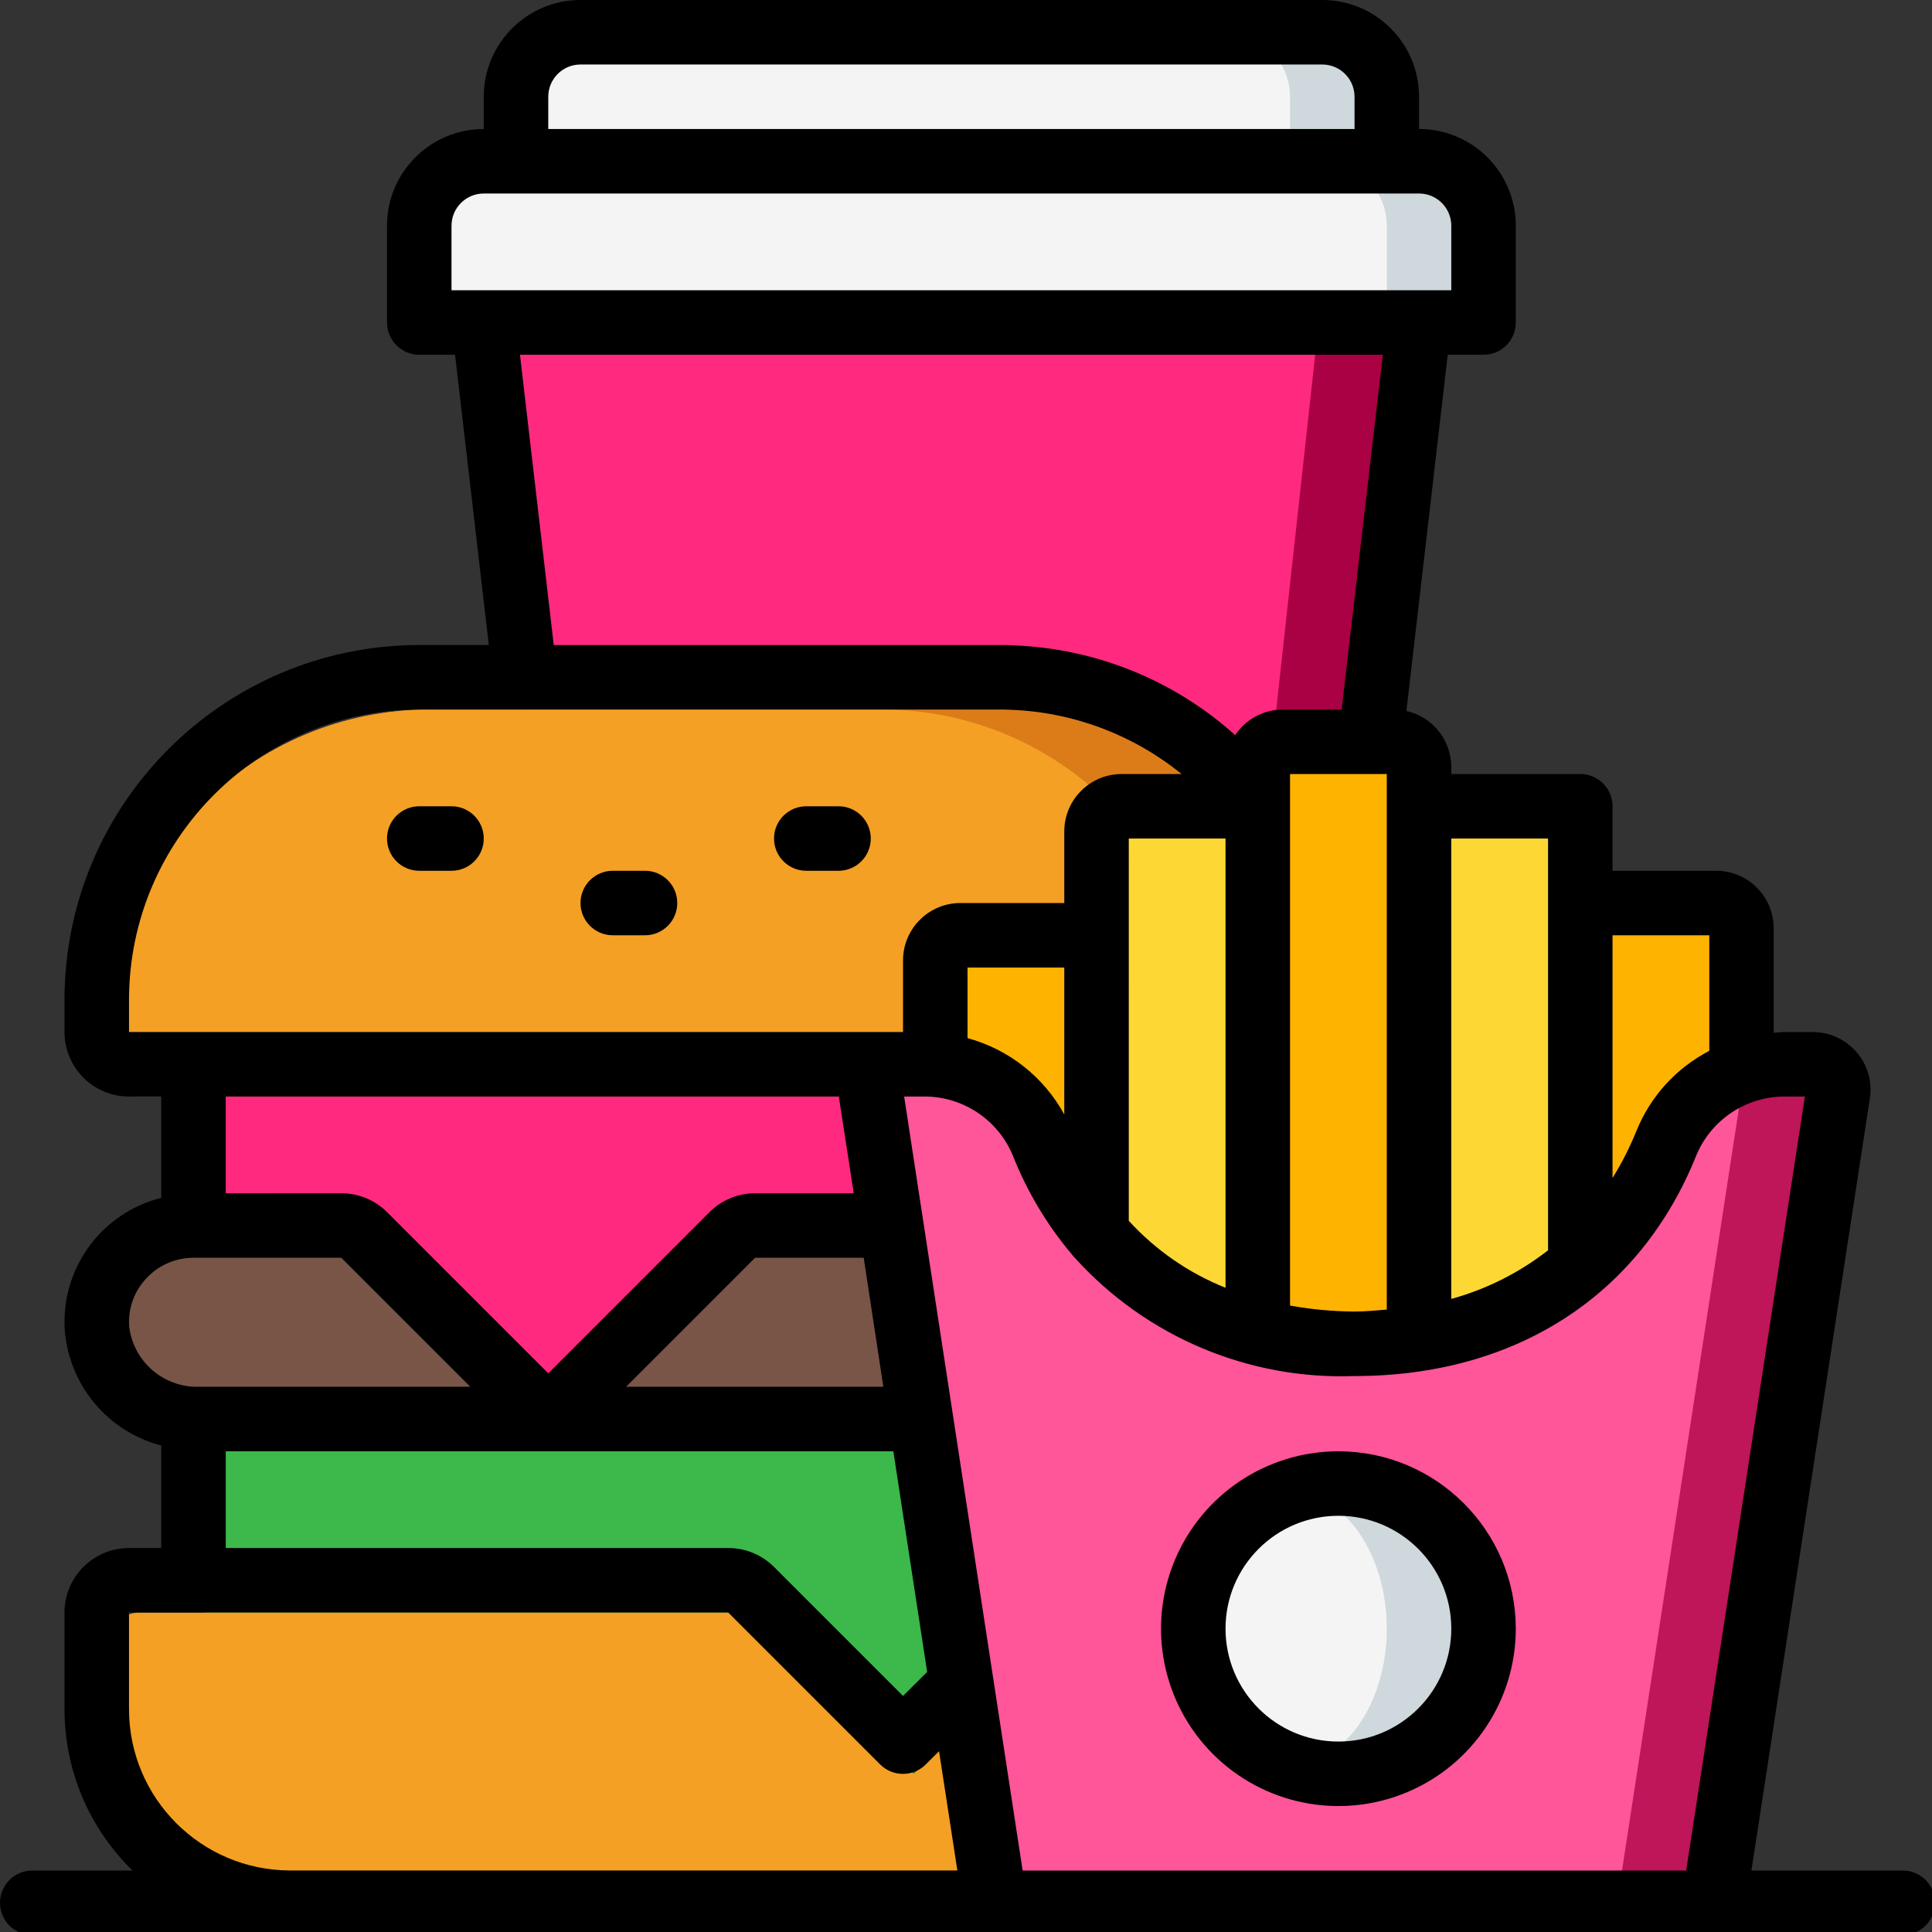 <?xml version="1.0" encoding="UTF-8" standalone="no"?>
<svg
   xmlns:dc="http://purl.org/dc/elements/1.1/"
   xmlns:cc="http://creativecommons.org/ns#"
   xmlns:rdf="http://www.w3.org/1999/02/22-rdf-syntax-ns#"
   xmlns:svg="http://www.w3.org/2000/svg"
   xmlns="http://www.w3.org/2000/svg"
   xmlns:sodipodi="http://sodipodi.sourceforge.net/DTD/sodipodi-0.dtd"
   xmlns:inkscape="http://www.inkscape.org/namespaces/inkscape"
   width="135.466mm"
   height="135.467mm"
   viewBox="0 0 135.466 135.467"
   version="1.1"
   id="svg8"
   inkscape:version="1.0 (6e3e5246a0, 2020-05-07)"
   sodipodi:docname="fast-food.svg">
  <rect x="0" y="0" width="135.466" height="135.467" fill="#333333" stroke="none"/>
  <defs
     id="defs2" />
  <sodipodi:namedview
     id="base"
     pagecolor="#ffffff"
     bordercolor="#666666"
     borderopacity="1.0"
     inkscape:pageopacity="0.0"
     inkscape:pageshadow="2"
     inkscape:zoom="0.28660373"
     inkscape:cx="-232.76267"
     inkscape:cy="385.98147"
     inkscape:document-units="mm"
     inkscape:current-layer="g1366"
     inkscape:document-rotation="0"
     showgrid="false"
     inkscape:window-width="1366"
     inkscape:window-height="709"
     inkscape:window-x="0"
     inkscape:window-y="22"
     inkscape:window-maximized="1" />
  <g
     inkscape:label="Layer 1"
     inkscape:groupmode="layer"
     id="layer1"
     transform="translate(-37.5,-58.494)">
    <g
       id="g1471"
       transform="matrix(0.265,0,0,0.265,37.5,58.494)">
      <g
         id="g1380">
        <g
           id="g1366"
           transform="translate(3,1)">
          <polygon
             id="polygon1308"
             points="166.216,451.267 125,75.8 372.467,75.8 331.251,451.267 "
             style="fill:#aa0044" />
          <polygon
             id="polygon1310"
             points="166.216,451.267 125,75.8 346.867,75.8 305.651,451.267 "
             style="fill:#ff2a7f" />
          <path
             id="path1312"
             d="m 324.108,365.933 v 76.8 H 284.94 c -2.237,0.018 -4.379,0.905 -5.973,2.475 L 238.775,485.4 198.583,445.208 c -1.594,-1.57 -3.736,-2.457 -5.973,-2.475 H 51.042 v -76.8 z"
             style="fill:#2e7d32" />
          <path
             id="path1314"
             d="m 298.508,365.933 v 76.8 H 259.34 c -2.237,0.018 -4.379,0.905 -5.973,2.475 L 213.175,485.4 172.983,445.208 c -1.594,-1.57 -3.736,-2.457 -5.973,-2.475 H 51.042 v -76.8 z"
             style="fill:#3db84a;fill-opacity:1" />
          <path
             id="path1316"
             d="m 349.623,355.523 c 0.522,7.094 -1.932,14.085 -6.772,19.297 -4.84,5.212 -11.63,8.176 -18.743,8.18 H 52.467 c -13.785,0.295 -25.501,-10.012 -26.965,-23.723 -0.522,-7.098 1.935,-14.093 6.78,-19.306 4.846,-5.213 11.643,-8.174 18.76,-8.171 h 271.616 c 0.485,-0.014 0.971,0.014 1.451,0.085 13.227,0.369 24.137,10.477 25.514,23.638 z"
             style="fill:#4e342e" />
          <path
             id="path1318"
             d="m 321.19,346.989 c 0.522,7.095 -1.933,14.087 -6.774,19.3 -4.842,5.213 -11.634,8.175 -18.749,8.177 H 49.659 c -13.785,0.295 -25.501,-10.012 -26.965,-23.723 -0.522,-7.092 1.931,-14.082 6.769,-19.294 4.838,-5.212 11.626,-8.177 18.737,-8.184 h 246.016 c 0.485,-0.014 0.971,0.014 1.451,0.085 13.231,0.367 24.146,10.475 25.523,23.639 z"
             style="fill:#795548" />
          <path
             id="path1320"
             d="m 321.267,263.533 v 59.819 c -0.48,-0.071 -0.966,-0.099 -1.451,-0.085 H 196.765 c -2.237,0.018 -4.379,0.905 -5.973,2.475 l -48.725,48.725 -48.725,-48.725 c -1.594,-1.57 -3.736,-2.457 -5.973,-2.475 H 48.2 v -59.733 h 273.067 z"
             style="fill:#fdd834" />
          <path
             sodipodi:nodetypes="ccccccccccc"
             id="path1322"
             d="m 295.667,267.8 v 59.819 c -0.48,-0.071 -0.966,-0.099 -1.451,-0.085 l -97.425,0.266 c -2.237,0.018 -32.539,36.563 -34.133,38.133 l -33.391,0.001 -35.925,-35.925 c -1.594,-1.57 -3.736,-2.457 -5.973,-2.475 H 48.2 V 267.8 Z"
             style="fill:#ff2a7f" />
          <path
             id="path1324"
             d="m 349.708,272.067 v 8.533 c 0,4.713 -3.82,8.533 -8.533,8.533 h -307.2 c -4.713,0 -8.533,-3.821 -8.533,-8.533 v -8.533 c 0,-47.128 38.205,-85.333 85.333,-85.333 h 153.6 c 47.128,-0.001 85.333,38.204 85.333,85.333 z"
             style="fill:#dc7c19;fill-opacity:1" />
          <g
             id="g1330">
            <path
               id="path1326"
               d="m 315.575,272.067 v 8.533 c 0,4.713 -3.82,8.533 -8.533,8.533 H 33.975 c -4.713,0 -8.533,-3.821 -8.533,-8.533 v -8.533 c 0,-47.128 38.205,-85.333 85.333,-85.333 h 119.467 c 47.128,-0.001 85.333,38.204 85.333,85.333 z"
               style="fill:#f4a025;fill-opacity:1" />
            <path
               id="path1328"
               d="m 315.575,434.2 v 25.6 c 0,28.277 -22.923,51.2 -51.2,51.2 H 76.642 c -28.277,0 -51.2,-22.923 -51.2,-51.2 v -25.6 c 0,-4.713 3.821,-8.533 8.533,-8.533 H 192.61 c 2.237,0.018 4.379,0.905 5.973,2.475 l 40.192,40.192 40.192,-40.192 c 1.594,-1.57 3.736,-2.457 5.973,-2.475 h 22.101 c 4.713,0 8.534,3.82 8.534,8.533 z"
               style="fill:#f4a025;fill-opacity:1" />
          </g>
          <g
             id="g1336">
            <path
               id="path1332"
               d="m 363.933,24.6 v 34.133 h -230.4 V 24.6 C 133.561,15.186 141.186,7.561 150.6,7.533 h 196.267 c 9.414,0.028 17.038,7.653 17.066,17.067 z"
               style="fill:#cfd8dc" />
            <path
               id="path1334"
               d="M 389.533,58.733 V 75.8 c 0,4.713 -3.82,8.533 -8.533,8.533 H 116.467 c -4.713,0 -8.533,-3.82 -8.533,-8.533 V 58.733 c 0.028,-9.414 7.653,-17.039 17.067,-17.067 h 247.467 c 9.413,0.029 17.037,7.653 17.065,17.067 z"
               style="fill:#cfd8dc" />
          </g>
          <g
             id="g1342">
            <path
               id="path1338"
               d="m 338.333,24.6 v 34.133 h -230.4 C 107.961,49.319 115.586,41.694 125,41.666 h 8.533 V 24.6 C 133.561,15.186 141.186,7.561 150.6,7.533 h 170.667 c 9.414,0.028 17.038,7.653 17.066,17.067 z"
               style="fill:#f4f4f4" />
            <path
               id="path1340"
               d="M 363.933,58.733 V 75.8 c 0,4.713 -3.82,8.533 -8.533,8.533 H 116.467 c -4.713,0 -8.533,-3.82 -8.533,-8.533 V 58.733 c 0.028,-9.414 7.653,-17.039 17.067,-17.067 h 221.867 c 9.413,0.029 17.037,7.653 17.065,17.067 z"
               style="fill:#f4f4f4" />
          </g>
          <path
             id="path1344"
             d="M 483.315,288.28 450.462,502.467 H 260.253 L 227.485,288.366 c -0.545,-3.38 1.556,-6.625 4.864,-7.509 0.581,-0.174 1.185,-0.261 1.792,-0.256 h 7.339 c 1.024,0 1.963,0.085 2.987,0.171 l 188.416,1.621 22.955,0.171 h 1.963 c 3.702,-1.3 7.597,-1.963 11.52,-1.963 h 7.253 c 1.967,-0.031 3.848,0.803 5.146,2.282 1.297,1.477 1.88,3.451 1.595,5.397 z"
             style="fill:#bf1559;fill-opacity:1" />
          <path
             id="path1346"
             d="M 457.715,288.28 424.862,502.467 H 260.253 L 227.485,288.366 c -0.545,-3.38 1.556,-6.625 4.864,-7.509 l 199.851,1.707 c 0.216,-0.097 0.447,-0.154 0.683,-0.171 3.486,-1.202 7.15,-1.808 10.837,-1.792 h 7.253 c 1.812,0.013 3.551,0.715 4.864,1.963 1.512,1.49 2.211,3.619 1.878,5.716 z"
             style="fill:#ff5599;fill-opacity:1" />
          <g
             id="g1352">
            <path
               id="path1348"
               d="m 372.543,353.219 c -14.399,2.318 -29.12,1.679 -43.264,-1.877 l 0.521,-2.475 V 201.923 c 0.005,-3.674 2.982,-6.651 6.656,-6.656 h 29.355 c 3.674,0.005 6.651,2.982 6.656,6.656 v 150.699 z"
               style="fill:#ffb301" />
            <path
               id="path1350"
               d="M 287.133,246.467 V 325.4 c -6.019,-7.135 -10.833,-15.206 -14.251,-23.893 -4.797,-11.723 -15.789,-19.743 -28.416,-20.736 v -27.648 c 0.005,-3.674 2.982,-6.651 6.656,-6.656 z"
               style="fill:#ffb301" />
          </g>
          <g
             id="g1358">
            <path
               id="path1354"
               d="m 329.8,209.859 v 136.533 l -0.512,2.475 h -0.085 c -16.444,-3.908 -31.194,-13.003 -42.069,-25.941 V 216.515 c 0.005,-3.674 2.982,-6.651 6.656,-6.656 z"
               style="fill:#fdd834" />
            <path
               id="path1356"
               d="m 415.987,333.165 c -12.173,10.839 -27.29,17.818 -43.435,20.053 l -0.085,-0.597 V 212.333 H 406.6 c 4.713,0 8.533,3.821 8.533,8.533 v 111.275 z"
               style="fill:#fdd834" />
          </g>
          <path
             id="path1360"
             d="m 457.8,244.589 v 37.973 c -9.045,3.158 -16.291,10.062 -19.883,18.944 -4.717,12.11 -12.198,22.951 -21.845,31.659 h -0.085 l -0.853,-1.024 v -94.208 h 36.011 c 3.673,0.005 6.65,2.982 6.655,6.656 z"
             style="fill:#ffb301" />
          <path
             id="path1362"
             d="m 389.533,429.933 c 0,21.208 -17.192,38.4 -38.4,38.4 -4.363,0.013 -8.696,-0.737 -12.8,-2.219 -15.31,-5.443 -25.536,-19.933 -25.536,-36.181 0,-16.248 10.227,-30.738 25.536,-36.181 4.104,-1.481 8.437,-2.232 12.8,-2.219 21.208,0 38.4,17.193 38.4,38.4 z"
             style="fill:#cfd8dc" />
          <ellipse
             id="ellipse1364"
             ry="36.181"
             rx="25.6"
             cy="429.933"
             cx="338.333"
             style="fill:#f4f4f4" />
        </g>
        <g
           id="g1378">
          <path
             id="path1368"
             d="m 110.933,230.4 h 8.533 c 4.713,0 8.533,-3.821 8.533,-8.533 0,-4.713 -3.821,-8.533 -8.533,-8.533 h -8.533 c -4.713,0 -8.533,3.821 -8.533,8.533 0,4.712 3.821,8.533 8.533,8.533 z" />
          <path
             id="path1370"
             d="m 162.133,247.467 h 8.533 c 4.713,0 8.533,-3.821 8.533,-8.533 0,-4.713 -3.821,-8.533 -8.533,-8.533 h -8.533 c -4.713,0 -8.533,3.821 -8.533,8.533 0,4.712 3.821,8.533 8.533,8.533 z" />
          <path
             id="path1372"
             d="m 213.333,230.4 h 8.533 c 4.713,0 8.533,-3.821 8.533,-8.533 0,-4.713 -3.821,-8.533 -8.533,-8.533 h -8.533 c -4.713,0 -8.533,3.821 -8.533,8.533 0,4.712 3.821,8.533 8.533,8.533 z" />
          <path
             id="path1374"
             d="M 503.467,494.933 H 463.412 L 494.772,290.5 c 0.64,-4.37 -0.66,-8.802 -3.558,-12.134 -2.925,-3.374 -7.174,-5.309 -11.639,-5.299 h -7.313 c -1.007,0 -1.971,0.154 -2.961,0.213 v -27.691 c -0.005,-8.374 -6.782,-15.166 -15.155,-15.189 h -27.477 v -17.067 c 0,-4.713 -3.82,-8.533 -8.533,-8.533 H 384 v -1.877 c -0.015,-7.104 -4.947,-13.251 -11.878,-14.805 l 10.94,-94.251 h 9.472 c 4.713,0 8.533,-3.821 8.533,-8.533 v -25.6 c 0,-14.138 -11.462,-25.6 -25.6,-25.6 V 25.6 C 375.467,11.462 364.005,0 349.867,0 H 153.6 C 139.462,0 128,11.462 128,25.6 v 8.533 c -14.138,0 -25.6,11.462 -25.6,25.6 v 25.6 c 0,4.713 3.821,8.533 8.533,8.533 h 9.472 l 8.934,76.8 h -18.406 c -51.816,0.061 -93.806,42.051 -93.867,93.867 v 8.533 c 0,9.426 7.641,17.067 17.067,17.067 h 8.533 v 26.812 c -15.987,4.007 -26.757,18.955 -25.498,35.388 1.285,14.422 11.488,26.483 25.498,30.14 V 409.6 h -8.533 c -9.426,0 -17.067,7.641 -17.067,17.067 v 25.6 c -0.002,16.069 6.492,31.457 18.005,42.667 H 8.533 C 3.82,494.934 0,498.755 0,503.467 0,508.18 3.821,512 8.533,512 h 494.933 c 4.713,0 8.533,-3.82 8.533,-8.533 10e-4,-4.713 -3.819,-8.534 -8.532,-8.534 z M 477.56,290.133 446.149,494.934 H 270.583 l -31.351,-204.801 5.214,0.001 c 10.256,-0.069 19.539,6.062 23.501,15.522 3.751,9.501 9.012,18.333 15.582,26.155 0.302,0.423 0.645,0.814 1.024,1.169 18.826,20.749 45.849,32.134 73.847,31.113 42.667,0 75.605,-21.333 90.453,-58.445 3.956,-9.437 13.209,-15.56 23.441,-15.514 z M 366.933,204.8 v 141.705 c -2.825,0.222 -5.615,0.521 -8.533,0.521 -5.724,-0.037 -11.433,-0.565 -17.067,-1.579 V 204.8 Z m -42.666,17.067 v 118.869 c -9.759,-3.905 -18.51,-9.963 -25.6,-17.724 V 221.867 Z M 281.6,294.886 C 276.175,284.945 266.929,277.647 256,274.679 V 256 h 25.6 z m -47.872,72.047 h -68.07 L 199.791,332.8 h 28.74 z M 452.267,247.467 v 30.583 c -8.775,4.548 -15.627,12.094 -19.311,21.265 -1.745,4.297 -3.849,8.439 -6.289,12.382 v -64.23 z m -42.667,-25.6 v 102.4 0.085 6.468 c -7.602,5.935 -16.302,10.308 -25.6,12.868 V 221.867 Z M 145.067,25.6 c 0,-4.713 3.82,-8.533 8.533,-8.533 h 196.267 c 4.713,0 8.533,3.821 8.533,8.533 v 8.533 H 145.067 Z m -25.6,34.133 c 0,-4.713 3.821,-8.533 8.533,-8.533 h 247.467 c 4.713,0 8.533,3.821 8.533,8.533 V 76.8 H 119.467 Z m 18.116,34.134 h 228.301 l -10.897,93.867 h -15.531 c -5.08,0.004 -9.822,2.547 -12.638,6.775 -16.077,-14.469 -36.705,-22.863 -58.317,-23.731 -1.323,-0.111 -2.645,-0.111 -3.968,-0.111 H 146.517 Z M 34.133,264.533 c 0.052,-42.394 34.406,-76.748 76.8,-76.8 h 153.6 c 0.896,0 1.783,0 3.004,0.077 16.475,0.637 32.299,6.599 45.099,16.99 H 296.79 c -8.387,0.005 -15.185,6.802 -15.189,15.189 v 18.944 h -27.477 c -8.387,0.005 -15.185,6.802 -15.189,15.189 v 18.944 h -204.8 v -8.533 z m 187.887,25.6 c 0,0.162 0,0.324 0,0.486 l 3.874,25.114 h -26.129 c -4.51,0.003 -8.836,1.792 -12.032,4.975 L 145.066,363.375 102.4,320.708 c -3.196,-3.183 -7.522,-4.972 -12.032,-4.975 H 59.733 v -25.6 z M 34.193,351.104 c -0.403,-4.946 1.41,-9.816 4.949,-13.295 3.187,-3.216 7.53,-5.02 12.058,-5.009 h 39.108 l 34.133,34.133 h -71.79 c -9.306,0.25 -17.286,-6.594 -18.458,-15.829 z M 59.733,384 h 176.64 l 8.943,58.385 -6.383,6.349 -34.133,-34.133 c -3.192,-3.193 -7.518,-4.991 -12.032,-5.001 H 59.733 Z m -25.6,68.267 v -25.6 H 51.2 192.691 l 40.192,40.192 c 3.332,3.331 8.734,3.331 12.066,0 l 3.516,-3.516 4.847,31.573 H 76.8 C 53.254,494.888 34.171,475.813 34.133,452.267 Z" />
          <path
             id="path1376"
             d="m 354.133,384 c -18.983,0 -36.096,11.435 -43.361,28.973 -7.264,17.538 -3.249,37.725 10.174,51.147 13.423,13.422 33.61,17.438 51.147,10.174 17.538,-7.264 28.973,-24.378 28.973,-43.361 C 401.038,405.025 380.042,384.028 354.133,384 Z m 0,76.8 c -16.495,0 -29.867,-13.372 -29.867,-29.867 0,-16.495 13.372,-29.867 29.867,-29.867 16.495,0 29.867,13.372 29.867,29.867 0,16.495 -13.372,29.867 -29.867,29.867 z" />
        </g>
      </g>
      <g
         id="g1382" />
      <g
         id="g1384" />
      <g
         id="g1386" />
      <g
         id="g1388" />
      <g
         id="g1390" />
      <g
         id="g1392" />
      <g
         id="g1394" />
      <g
         id="g1396" />
      <g
         id="g1398" />
      <g
         id="g1400" />
      <g
         id="g1402" />
      <g
         id="g1404" />
      <g
         id="g1406" />
      <g
         id="g1408" />
      <g
         id="g1410" />
    </g>
  </g>
</svg>
